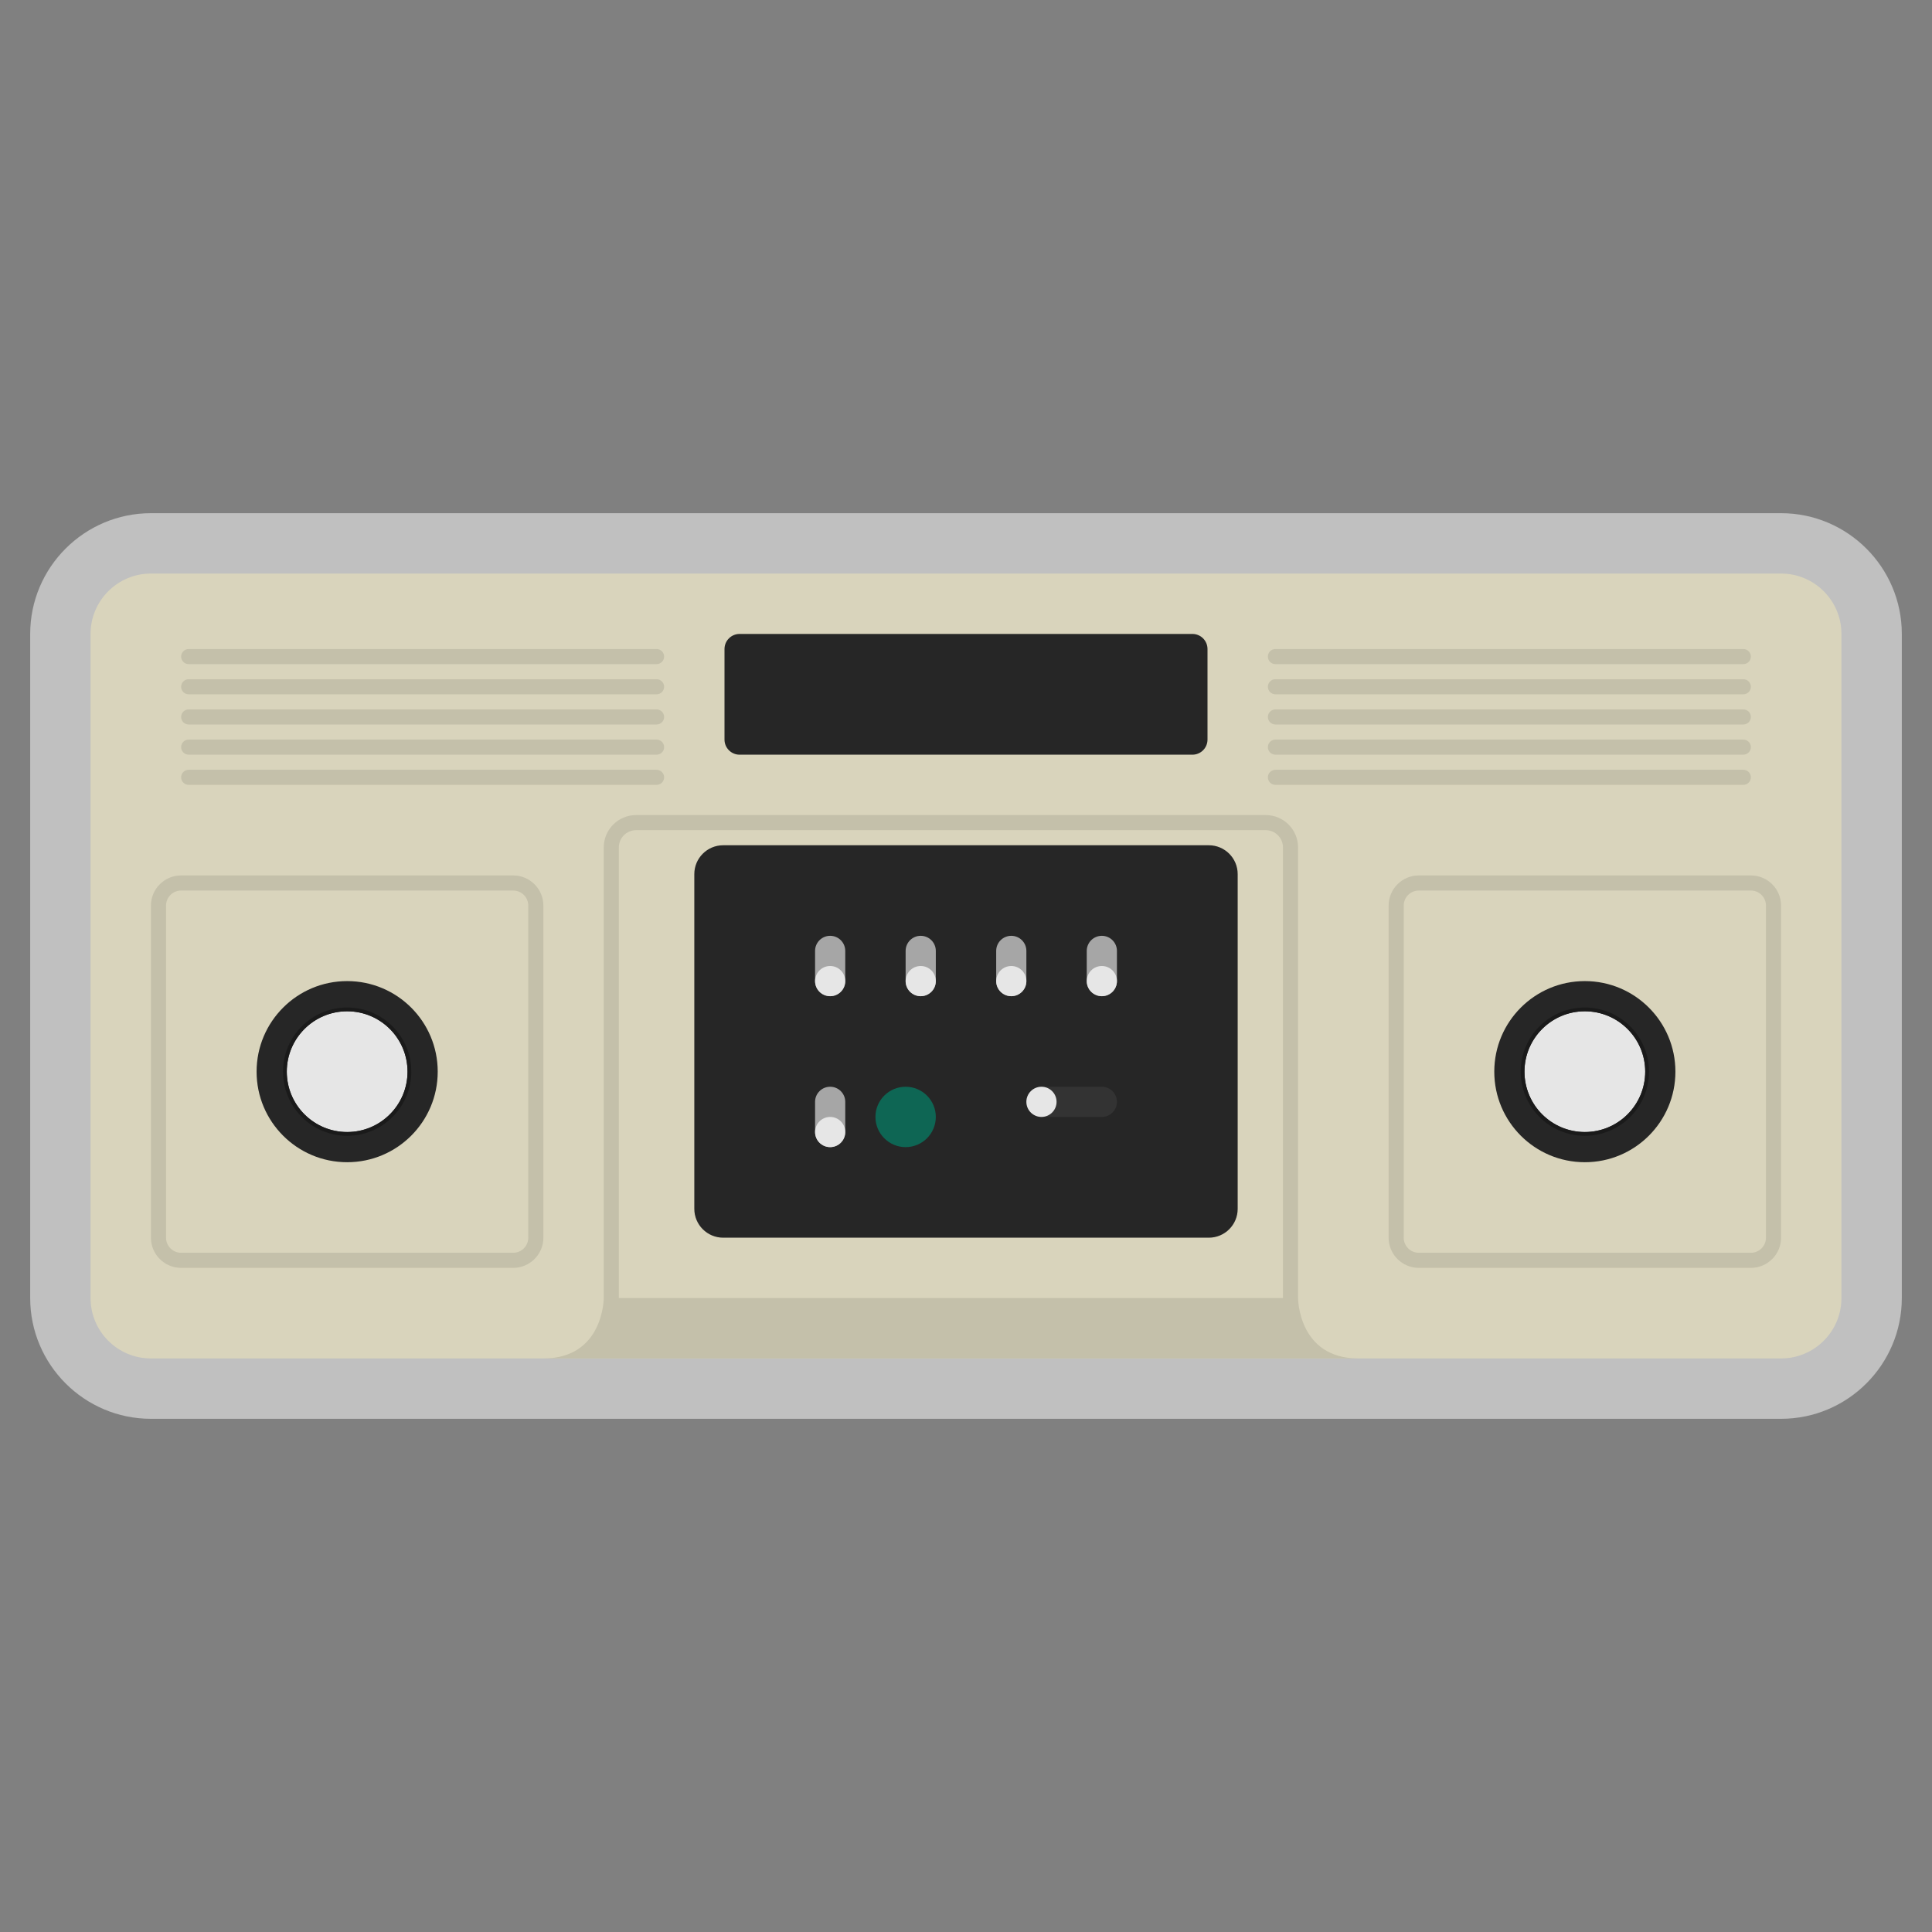 <?xml version="1.0" encoding="iso-8859-1"?>
<!-- Generator: Adobe Illustrator 27.8.1, SVG Export Plug-In . SVG Version: 6.00 Build 0)  -->
<svg version="1.1" id="Layer_1" xmlns="http://www.w3.org/2000/svg" xmlns:xlink="http://www.w3.org/1999/xlink" x="0px" y="0px"
	 viewBox="0 0 256 256" style="enable-background:new 0 0 256 256;" xml:space="preserve">
<rect x="0" y="0" width="256" height="256" fill="#808080" stroke="none"/>
<path style="opacity:0.5;fill:#FFFFFF;" d="M236,68H20c-8.822,0-16,7.178-16,16v88c0,8.822,7.178,16,16,16h216
	c8.822,0,16-7.178,16-16V84C252,75.178,244.822,68,236,68L236,68z"/>
<path style="fill:#D9D4BC;" d="M236,180H20c-4.418,0-8-3.582-8-8V84c0-4.418,3.582-8,8-8h216c4.418,0,8,3.582,8,8v88
	C244,176.418,240.418,180,236,180z"/>
<path style="fill:#C4C0AA;" d="M87,102H25c-0.552,0-1,0.448-1,1s0.448,1,1,1h62c0.552,0,1-0.448,1-1S87.552,102,87,102L87,102z"/>
<path style="fill:#C4C0AA;" d="M87,98H25c-0.552,0-1,0.448-1,1s0.448,1,1,1h62c0.552,0,1-0.448,1-1S87.552,98,87,98L87,98z"/>
<path style="fill:#C4C0AA;" d="M87,94H25c-0.552,0-1,0.448-1,1s0.448,1,1,1h62c0.552,0,1-0.448,1-1S87.552,94,87,94L87,94z"/>
<path style="fill:#C4C0AA;" d="M87,90H25c-0.552,0-1,0.448-1,1s0.448,1,1,1h62c0.552,0,1-0.448,1-1S87.552,90,87,90L87,90z"/>
<path style="fill:#C4C0AA;" d="M87,86H25c-0.552,0-1,0.448-1,1s0.448,1,1,1h62c0.552,0,1-0.448,1-1S87.552,86,87,86L87,86z"/>
<path style="fill:#C4C0AA;" d="M231,102h-62c-0.552,0-1,0.448-1,1s0.448,1,1,1h62c0.552,0,1-0.448,1-1S231.552,102,231,102L231,102z
	"/>
<path style="fill:#C4C0AA;" d="M231,98h-62c-0.552,0-1,0.448-1,1s0.448,1,1,1h62c0.552,0,1-0.448,1-1S231.552,98,231,98L231,98z"/>
<path style="fill:#C4C0AA;" d="M231,94h-62c-0.552,0-1,0.448-1,1s0.448,1,1,1h62c0.552,0,1-0.448,1-1S231.552,94,231,94L231,94z"/>
<path style="fill:#C4C0AA;" d="M231,90h-62c-0.552,0-1,0.448-1,1s0.448,1,1,1h62c0.552,0,1-0.448,1-1S231.552,90,231,90L231,90z"/>
<path style="fill:#C4C0AA;" d="M231,86h-62c-0.552,0-1,0.448-1,1s0.448,1,1,1h62c0.552,0,1-0.448,1-1S231.552,86,231,86L231,86z"/>
<path style="fill:#262626;" d="M158,100H98c-1.105,0-2-0.895-2-2V86c0-1.105,0.895-2,2-2h60c1.105,0,2,0.895,2,2v12
	C160,99.105,159.105,100,158,100z"/>
<path style="fill:#262626;" d="M160.176,164H95.824c-2.112,0-3.824-1.712-3.824-3.824v-44.351c0-2.112,1.712-3.824,3.824-3.824
	h64.351c2.112,0,3.824,1.712,3.824,3.824v44.351C164,162.288,162.288,164,160.176,164z"/>
<g>
	<circle style="fill:#262626;" cx="46" cy="142" r="12"/>
</g>
<circle style="fill:#E6E6E6;" cx="46" cy="142" r="8"/>
<path style="fill:#1A1A1A;" d="M46,134c4.418,0,8,3.582,8,8s-3.582,8-8,8s-8-3.582-8-8S41.582,134,46,134 M46,133.5
	c-4.687,0-8.5,3.813-8.5,8.5s3.813,8.5,8.5,8.5s8.5-3.813,8.5-8.5S50.687,133.5,46,133.5L46,133.5z"/>
<path style="fill:#A6A6A6;" d="M110,132L110,132c-1.105,0-2-0.895-2-2v-4c0-1.105,0.895-2,2-2l0,0c1.105,0,2,0.895,2,2v4
	C112,131.105,111.105,132,110,132z"/>
<path style="fill:#A6A6A6;" d="M110,152L110,152c-1.105,0-2-0.895-2-2v-4c0-1.105,0.895-2,2-2l0,0c1.105,0,2,0.895,2,2v4
	C112,151.105,111.105,152,110,152z"/>
<circle style="fill:#E6E6E6;" cx="110" cy="150" r="2"/>
<path style="fill:#333333;" d="M136,146L136,146c0-1.105,0.895-2,2-2h8c1.105,0,2,0.895,2,2l0,0c0,1.105-0.895,2-2,2h-8
	C136.895,148,136,147.105,136,146z"/>
<circle style="fill:#E6E6E6;" cx="138" cy="146" r="2"/>
<path style="fill:#A6A6A6;" d="M122,132L122,132c-1.105,0-2-0.895-2-2v-4c0-1.105,0.895-2,2-2l0,0c1.105,0,2,0.895,2,2v4
	C124,131.105,123.105,132,122,132z"/>
<circle style="fill:#E6E6E6;" cx="122" cy="130" r="2"/>
<circle style="fill:#E6E6E6;" cx="110" cy="130" r="2"/>
<path style="fill:#A6A6A6;" d="M134,132L134,132c-1.105,0-2-0.895-2-2v-4c0-1.105,0.895-2,2-2l0,0c1.105,0,2,0.895,2,2v4
	C136,131.105,135.105,132,134,132z"/>
<circle style="fill:#E6E6E6;" cx="134" cy="130" r="2"/>
<path style="fill:#A6A6A6;" d="M146,132L146,132c-1.105,0-2-0.895-2-2v-4c0-1.105,0.895-2,2-2l0,0c1.105,0,2,0.895,2,2v4
	C148,131.105,147.105,132,146,132z"/>
<circle style="fill:#E6E6E6;" cx="146" cy="130" r="2"/>
<circle style="fill:#0E6654;" cx="120" cy="148" r="4"/>
<path style="fill:#C4C0AA;" d="M68,118c1.103,0,2,0.897,2,2v44c0,1.103-0.897,2-2,2H24c-1.103,0-2-0.897-2-2v-44
	c0-1.103,0.897-2,2-2H68 M68,116H24c-2.209,0-4,1.791-4,4v44c0,2.209,1.791,4,4,4h44c2.209,0,4-1.791,4-4v-44
	C72,117.791,70.209,116,68,116L68,116z"/>
<g>
	<circle style="fill:#262626;" cx="210" cy="142" r="12"/>
</g>
<circle style="fill:#E6E6E6;" cx="210" cy="142" r="8"/>
<path style="fill:#1A1A1A;" d="M210,134c4.418,0,8,3.582,8,8s-3.582,8-8,8s-8-3.582-8-8S205.582,134,210,134 M210,133.5
	c-4.687,0-8.5,3.813-8.5,8.5s3.813,8.5,8.5,8.5s8.5-3.813,8.5-8.5S214.687,133.5,210,133.5L210,133.5z"/>
<path style="fill:#C4C0AA;" d="M232,118c1.103,0,2,0.897,2,2v44c0,1.103-0.897,2-2,2h-44c-1.103,0-2-0.897-2-2v-44
	c0-1.103,0.897-2,2-2H232 M232,116h-44c-2.209,0-4,1.791-4,4v44c0,2.209,1.791,4,4,4h44c2.209,0,4-1.791,4-4v-44
	C236,117.791,234.209,116,232,116L232,116z"/>
<path style="fill:#C4C0AA;" d="M172,172v-59.711c0-2.369-1.92-4.289-4.289-4.289H84.29c-2.369,0-4.29,1.92-4.29,4.289V172
	c0,0,0,8-8,8h108C172,180,172,172,172,172z M82,112.289c0-1.262,1.027-2.289,2.29-2.289h83.421c1.262,0,2.289,1.027,2.289,2.289V172
	H82V112.289z"/>
</svg>
